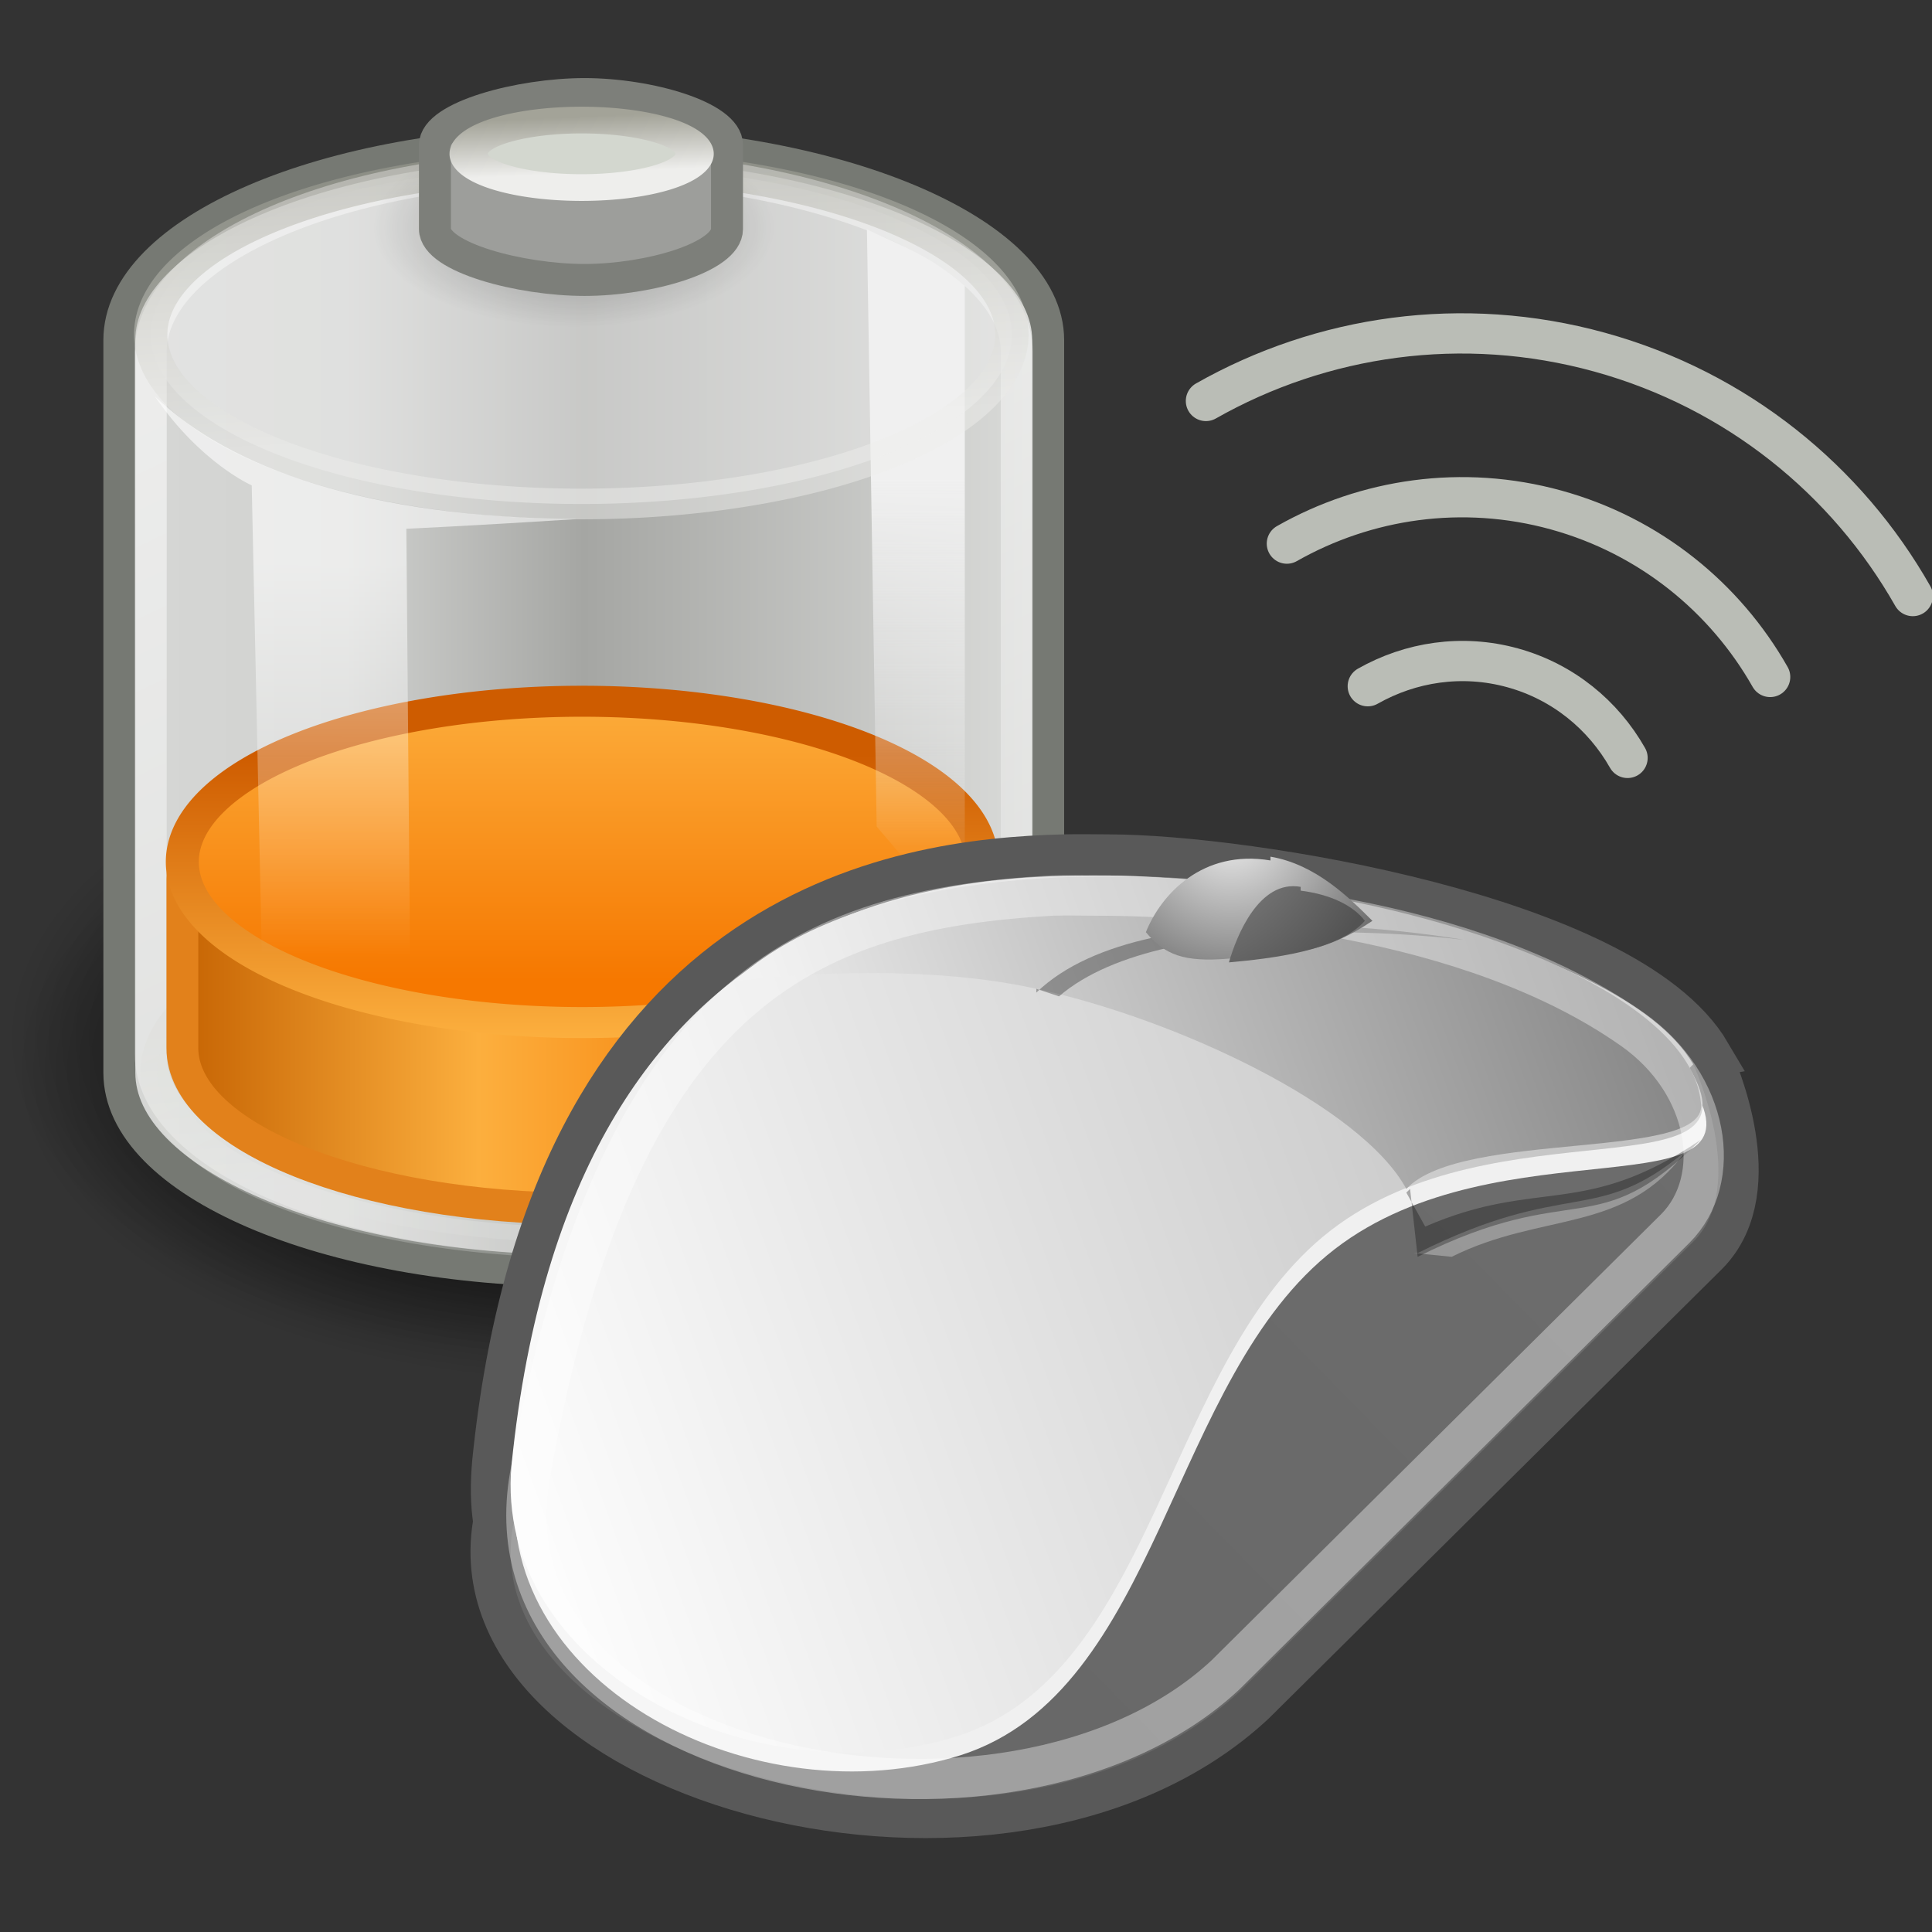 <?xml version="1.0" encoding="UTF-8" standalone="no"?>
<!-- Created with Inkscape (http://www.inkscape.org/) -->

<svg
   xmlns:dc="http://purl.org/dc/elements/1.1/"
   xmlns:cc="http://creativecommons.org/ns#"
   xmlns:rdf="http://www.w3.org/1999/02/22-rdf-syntax-ns#"
   xmlns:svg="http://www.w3.org/2000/svg"
   xmlns="http://www.w3.org/2000/svg"
   xmlns:xlink="http://www.w3.org/1999/xlink"
   xmlns:inkscape="http://www.inkscape.org/namespaces/inkscape"
   version="1.1"
   width="48"
   height="48"
   id="svg1328">
  <rect width="100%" height="100%" fill="#333333" stroke="none"/>
  <defs
     id="defs3">
    <linearGradient
       id="linearGradient1535">
      <stop
         id="stop1537"
         style="stop-color:#f67800;stop-opacity:1"
         offset="0" />
      <stop
         id="stop1539"
         style="stop-color:#fcaf3e;stop-opacity:1"
         offset="1" />
    </linearGradient>
    <linearGradient
       id="linearGradient1523">
      <stop
         id="stop1525"
         style="stop-color:#ce5c00;stop-opacity:1"
         offset="0" />
      <stop
         id="stop1527"
         style="stop-color:#fcaf3e;stop-opacity:1"
         offset="1" />
    </linearGradient>
    <linearGradient
       id="linearGradient3338">
      <stop
         id="stop3340"
         style="stop-color:#c36000;stop-opacity:1"
         offset="0" />
      <stop
         id="stop3346"
         style="stop-color:#fcaf3e;stop-opacity:1"
         offset="0.5" />
      <stop
         id="stop3342"
         style="stop-color:#f57900;stop-opacity:1"
         offset="1" />
    </linearGradient>
    <linearGradient
       id="linearGradient3247">
      <stop
         id="stop3249"
         style="stop-color:#f0f0f0;stop-opacity:1"
         offset="0" />
      <stop
         id="stop3251"
         style="stop-color:#f0f0f0;stop-opacity:0"
         offset="1" />
    </linearGradient>
    <linearGradient
       id="linearGradient3233">
      <stop
         id="stop3235"
         style="stop-color:#eeeeec;stop-opacity:1"
         offset="0" />
      <stop
         id="stop3237"
         style="stop-color:#a3a398;stop-opacity:1"
         offset="1" />
    </linearGradient>
    <linearGradient
       id="linearGradient6924">
      <stop
         id="stop6926"
         style="stop-color:#ffffff;stop-opacity:1"
         offset="0" />
      <stop
         id="stop6928"
         style="stop-color:#ffffff;stop-opacity:0"
         offset="1" />
    </linearGradient>
    <linearGradient
       id="linearGradient4176">
      <stop
         id="stop4178"
         style="stop-color:#ffffff;stop-opacity:1"
         offset="0" />
      <stop
         id="stop4180"
         style="stop-color:#ffffff;stop-opacity:0"
         offset="1" />
    </linearGradient>
    <linearGradient
       id="linearGradient4134">
      <stop
         id="stop4136"
         style="stop-color:#d6d7d5;stop-opacity:1"
         offset="0" />
      <stop
         id="stop4148"
         style="stop-color:#d1d2d0;stop-opacity:1"
         offset="0.25" />
      <stop
         id="stop4142"
         style="stop-color:#a5a6a3;stop-opacity:1"
         offset="0.5" />
      <stop
         id="stop4138"
         style="stop-color:#dddedc;stop-opacity:1"
         offset="1" />
    </linearGradient>
    <linearGradient
       id="linearGradient4126">
      <stop
         id="stop4128"
         style="stop-color:#000000;stop-opacity:1"
         offset="0" />
      <stop
         id="stop4130"
         style="stop-color:#000000;stop-opacity:0"
         offset="1" />
    </linearGradient>
    <radialGradient
       cx="14.547"
       cy="15.984"
       r="4.51"
       fx="14.547"
       fy="15.984"
       id="aigrd5"
       gradientUnits="userSpaceOnUse"
       gradientTransform="matrix(0.907,0.421,-0.421,0.907,19.29,-10.214)">
      <stop
         id="stop3686"
         style="stop-color:#efefef;stop-opacity:1"
         offset="0" />
      <stop
         id="stop3688"
         style="stop-color:#6d6d6d;stop-opacity:1"
         offset="1" />
    </radialGradient>
    <radialGradient
       cx="12.472"
       cy="15.932"
       r="6.165"
       fx="12.472"
       fy="15.932"
       id="aigrd6"
       gradientUnits="userSpaceOnUse"
       gradientTransform="matrix(0.907,0.421,-0.421,0.907,19.29,-10.214)">
      <stop
         id="stop3693"
         style="stop-color:#9e9e9e;stop-opacity:1"
         offset="0" />
      <stop
         id="stop3695"
         style="stop-color:#535353;stop-opacity:1"
         offset="1" />
    </radialGradient>
    <linearGradient
       x1="14.948"
       y1="19.663"
       x2="37.141"
       y2="11.608"
       id="aigrd4"
       gradientUnits="userSpaceOnUse"
       gradientTransform="matrix(0.938,0,0,0.938,6.486,12.646)">
      <stop
         id="stop3671"
         style="stop-color:#ebebeb;stop-opacity:1"
         offset="0" />
      <stop
         id="stop3673"
         style="stop-color:#818181;stop-opacity:1"
         offset="1" />
    </linearGradient>
    <linearGradient
       x1="6.862"
       y1="27.354"
       x2="39.192"
       y2="15.62"
       id="aigrd3"
       gradientUnits="userSpaceOnUse"
       gradientTransform="matrix(0.938,0,0,0.938,6.486,12.646)">
      <stop
         id="stop3664"
         style="stop-color:#fcfcfc;stop-opacity:1"
         offset="0" />
      <stop
         id="stop3666"
         style="stop-color:#bbbbbb;stop-opacity:1"
         offset="1" />
    </linearGradient>
    <linearGradient
       x1="16.345"
       y1="30.36"
       x2="34.009"
       y2="13.048"
       id="aigrd2"
       gradientUnits="userSpaceOnUse"
       gradientTransform="matrix(0.938,0,0,0.938,6.486,12.646)">
      <stop
         id="stop3655"
         style="stop-color:#686868;stop-opacity:1"
         offset="0" />
      <stop
         id="stop3657"
         style="stop-color:#6d6d6d;stop-opacity:1"
         offset="1" />
    </linearGradient>
    <radialGradient
       cx="23.857"
       cy="40"
       r="17.143"
       fx="23.857"
       fy="40"
       id="radialGradient13577"
       xlink:href="#linearGradient4126"
       gradientUnits="userSpaceOnUse"
       gradientTransform="matrix(1,0,0,0.5,0,20)" />
    <radialGradient
       cx="14.547"
       cy="15.984"
       r="4.51"
       fx="14.547"
       fy="15.984"
       id="radialGradient13607"
       xlink:href="#aigrd5"
       gradientUnits="userSpaceOnUse"
       gradientTransform="matrix(0.907,0.421,-0.421,0.907,19.29,-10.214)" />
    <radialGradient
       cx="12.472"
       cy="15.932"
       r="6.165"
       fx="12.472"
       fy="15.932"
       id="radialGradient13609"
       xlink:href="#aigrd6"
       gradientUnits="userSpaceOnUse"
       gradientTransform="matrix(0.907,0.421,-0.421,0.907,19.29,-10.214)" />
    <linearGradient
       x1="14.948"
       y1="19.663"
       x2="37.141"
       y2="11.608"
       id="linearGradient13630"
       xlink:href="#aigrd4"
       gradientUnits="userSpaceOnUse"
       gradientTransform="matrix(0.938,0,0,0.938,75.899,5.392)" />
    <linearGradient
       x1="6.862"
       y1="27.354"
       x2="39.192"
       y2="15.62"
       id="linearGradient13633"
       xlink:href="#aigrd3"
       gradientUnits="userSpaceOnUse"
       gradientTransform="matrix(0.938,0,0,0.938,75.899,5.392)" />
    <linearGradient
       x1="16.345"
       y1="30.36"
       x2="34.009"
       y2="13.048"
       id="linearGradient13637"
       xlink:href="#aigrd2"
       gradientUnits="userSpaceOnUse"
       gradientTransform="matrix(0.938,0,0,0.938,75.899,5.392)" />
    <linearGradient
       x1="16.345"
       y1="30.36"
       x2="34.009"
       y2="13.048"
       id="linearGradient13640"
       xlink:href="#aigrd2"
       gradientUnits="userSpaceOnUse"
       gradientTransform="matrix(0.938,0,0,0.938,75.904,5.37)" />
    <radialGradient
       cx="23.857"
       cy="40"
       r="17.143"
       fx="23.857"
       fy="40"
       id="radialGradient13668"
       xlink:href="#linearGradient4126"
       gradientUnits="userSpaceOnUse"
       gradientTransform="matrix(1,0,0,0.5,0,20)" />
    <linearGradient
       x1="9.303"
       y1="26.719"
       x2="38.826"
       y2="26.719"
       id="linearGradient13670"
       xlink:href="#linearGradient4134"
       gradientUnits="userSpaceOnUse"
       gradientTransform="matrix(1.011,0,0,0.991,-0.269,-3.827)" />
    <linearGradient
       x1="24"
       y1="17.246"
       x2="23.434"
       y2="8.048"
       id="linearGradient13672"
       xlink:href="#linearGradient3233"
       gradientUnits="userSpaceOnUse" />
    <linearGradient
       x1="17.16"
       y1="14.004"
       x2="37.969"
       y2="56.576"
       id="linearGradient13674"
       xlink:href="#linearGradient4176"
       gradientUnits="userSpaceOnUse"
       gradientTransform="matrix(1.011,0,0,0.993,-0.269,-3.833)" />
    <linearGradient
       x1="11.003"
       y1="33.489"
       x2="30.452"
       y2="33.489"
       id="linearGradient13676"
       xlink:href="#linearGradient3338"
       gradientUnits="userSpaceOnUse"
       gradientTransform="matrix(1.005,0,0,1,-0.059,-2.083)" />
    <linearGradient
       x1="24"
       y1="18.133"
       x2="24"
       y2="8.024"
       id="linearGradient13678"
       xlink:href="#linearGradient1535"
       gradientUnits="userSpaceOnUse" />
    <linearGradient
       x1="24"
       y1="10.397"
       x2="24"
       y2="20.118"
       id="linearGradient13680"
       xlink:href="#linearGradient1523"
       gradientUnits="userSpaceOnUse" />
    <linearGradient
       x1="34.244"
       y1="17.695"
       x2="34.244"
       y2="29.918"
       id="linearGradient13682"
       xlink:href="#linearGradient3247"
       gradientUnits="userSpaceOnUse"
       gradientTransform="matrix(1.011,0,0,1,-0.269,-2.185)" />
    <linearGradient
       x1="24"
       y1="17.246"
       x2="23.434"
       y2="8.048"
       id="linearGradient13684"
       xlink:href="#linearGradient3233"
       gradientUnits="userSpaceOnUse" />
    <radialGradient
       cx="23.857"
       cy="40"
       r="17.143"
       fx="23.857"
       fy="40"
       id="radialGradient13686"
       xlink:href="#linearGradient4126"
       gradientUnits="userSpaceOnUse"
       gradientTransform="matrix(1,0,0,0.5,0,20)" />
    <linearGradient
       x1="16.071"
       y1="19.5"
       x2="16.036"
       y2="31.75"
       id="linearGradient13688"
       xlink:href="#linearGradient6924"
       gradientUnits="userSpaceOnUse"
       gradientTransform="matrix(1.011,0,0,1,-0.269,-1.328)" />
    <linearGradient
       x1="24"
       y1="17.246"
       x2="23.434"
       y2="8.048"
       id="linearGradient13690"
       xlink:href="#linearGradient3233"
       gradientUnits="userSpaceOnUse" />
  </defs>
  <g
     id="layer1">
    <g
       transform="translate(-53.993,-31.641)"
       id="g4438" />
    <g
       transform="translate(-69.473,5.48)"
       id="g13692">
      <path
         d="M 41,40 A 17.143,8.571 0 1 1 6.714,40 17.143,8.571 0 1 1 41,40 z"
         transform="matrix(0.832,0,0,0.905,64.301,-15.092)"
         id="path13497"
         style="color:#000000;fill:url(#radialGradient13577);fill-opacity:1;fill-rule:nonzero;stroke:none;stroke-width:1;marker:none;visibility:visible;display:block;overflow:visible" />
      <g
         transform="matrix(0.794,0,0,0.794,64.877,-5.922)"
         id="g13654">
        <path
           d="M 41,40 A 17.143,8.571 0 1 1 6.714,40 17.143,8.571 0 1 1 41,40 z"
           transform="matrix(1.05,0,0,1.167,-1.05,-13.667)"
           id="path3366"
           style="color:#000000;fill:url(#radialGradient13668);fill-opacity:1;fill-rule:nonzero;stroke:none;stroke-width:1;marker:none;visibility:visible;display:block;overflow:visible" />
        <path
           d="m 23.926,5.003 c -7.944,0 -14.403,2.778 -14.403,6.196 0,0.245 0,22.669 0,22.925 0,3.418 6.459,6.196 14.403,6.196 7.944,0 14.66,-2.778 14.66,-6.196 0,-0.202 0,-22.723 0,-22.925 0,-3.418 -6.716,-6.196 -14.66,-6.196 z"
           inkscape:connector-curvature="0"
           id="path3068"
           style="color:#000000;fill:url(#linearGradient13670);fill-opacity:1;fill-rule:nonzero;stroke:#767973;stroke-width:1;stroke-linecap:butt;stroke-linejoin:miter;stroke-miterlimit:10;stroke-opacity:1;stroke-dasharray:none;stroke-dashoffset:0;marker:none;visibility:visible;display:block;overflow:visible" />
        <path
           d="m 36.857,14.071 a 12.857,5.5 0 1 1 -25.714,0 12.857,5.5 0 1 1 25.714,0 z"
           transform="matrix(1.048,0,0,0.971,-0.97,20.434)"
           id="path3241"
           style="opacity:0.236;color:#000000;fill:#d3d7cf;fill-opacity:1;fill-rule:nonzero;stroke:url(#linearGradient13672);stroke-width:0.991;stroke-linecap:butt;stroke-linejoin:miter;stroke-miterlimit:10;stroke-opacity:1;stroke-dasharray:none;stroke-dashoffset:0;marker:none;visibility:visible;display:block;overflow:visible" />
        <path
           d="m 23.934,5.783 c -7.407,0 -13.429,2.594 -13.429,5.785 0,0.229 0,21.728 0,21.966 0,3.191 6.022,5.785 13.429,5.785 7.407,0 13.669,-2.594 13.669,-5.785 0,-0.189 0,-21.777 0,-21.966 0,-3.191 -6.262,-5.785 -13.669,-5.785 z"
           inkscape:connector-curvature="0"
           id="path4174"
           style="opacity:0.544;color:#000000;fill:none;stroke:url(#linearGradient13674);stroke-width:1;stroke-linecap:butt;stroke-linejoin:miter;stroke-miterlimit:10;stroke-opacity:1;stroke-dasharray:none;stroke-dashoffset:0;marker:none;visibility:visible;display:block;overflow:visible" />
        <path
           d="m 23.416,26.439 c -6.634,0.135 -11.921,-1.071 -11.921,1.617 0,0.319 0,4.976 0,5.293 0,2.775 5.605,5.028 12.54,5.028 6.934,0 12.569,-2.253 12.569,-5.028 0,-0.317 0,-4.974 0,-5.293 0,-2.775 -5.635,-1.617 -12.569,-1.617 -0.217,0 -0.404,-0.004 -0.618,0 z"
           inkscape:connector-curvature="0"
           id="path4432"
           style="color:#000000;fill:url(#linearGradient13676);fill-opacity:1;fill-rule:nonzero;stroke:#e2811b;stroke-width:0.996;stroke-linecap:butt;stroke-linejoin:miter;stroke-miterlimit:10;stroke-opacity:1;stroke-dasharray:none;stroke-dashoffset:0;marker:none;visibility:visible;display:block;overflow:visible" />
        <path
           d="m 36.857,14.071 a 12.857,5.5 0 1 1 -25.714,0 12.857,5.5 0 1 1 25.714,0 z"
           transform="matrix(0.973,0,0,0.914,0.651,14.665)"
           id="path4434"
           style="color:#000000;fill:url(#linearGradient13678);fill-opacity:1;fill-rule:nonzero;stroke:url(#linearGradient13680);stroke-width:1.061;stroke-linecap:butt;stroke-linejoin:miter;stroke-miterlimit:10;stroke-opacity:1;stroke-dasharray:none;stroke-dashoffset:0;marker:none;visibility:visible;display:block;overflow:visible" />
        <path
           d="m 35.977,9.5 c -1.121,-0.985 -2.069,-1.285 -3.063,-1.768 l 0.306,18.688 2.757,3.232 0,-20.153 z"
           inkscape:connector-curvature="0"
           id="path3245"
           style="color:#000000;fill:url(#linearGradient13682);fill-opacity:1;fill-rule:nonzero;stroke:none;stroke-width:1;marker:none;visibility:visible;display:block;overflow:visible" />
        <path
           d="m 36.857,14.071 a 12.857,5.5 0 1 1 -25.714,0 12.857,5.5 0 1 1 25.714,0 z"
           transform="matrix(1.048,0,0,0.964,-1.174,-2.54)"
           id="path3364"
           style="opacity:0.467;color:#000000;fill:#f0f0f0;fill-opacity:1;fill-rule:nonzero;stroke:url(#linearGradient13684);stroke-width:0.995;stroke-linecap:butt;stroke-linejoin:miter;stroke-miterlimit:10;stroke-opacity:1;stroke-dasharray:none;stroke-dashoffset:0;marker:none;visibility:visible;display:block;overflow:visible" />
        <path
           d="M 41,40 A 17.143,8.571 0 1 1 6.714,40 17.143,8.571 0 1 1 41,40 z"
           transform="matrix(0.367,0,0,0.363,14.992,-6.837)"
           id="path6944"
           style="opacity:0.308;color:#000000;fill:url(#radialGradient13686);fill-opacity:1;fill-rule:nonzero;stroke:none;stroke-width:1;marker:none;visibility:visible;display:block;overflow:visible" />
        <path
           d="m 24.079,3.5 c -2.024,0 -4.681,0.714 -4.681,1.593 0,0.063 0,2.564 0,2.63 0,0.879 2.657,1.593 4.681,1.593 2.024,0 4.458,-0.714 4.458,-1.593 0,-0.052 0,-2.578 0,-2.63 0,-0.879 -2.434,-1.593 -4.458,-1.593 z"
           inkscape:connector-curvature="0"
           id="path3362"
           style="color:#000000;fill:#9d9e9b;fill-opacity:1;fill-rule:nonzero;stroke:#7d7f7a;stroke-width:1;stroke-linecap:butt;stroke-linejoin:miter;stroke-miterlimit:10;stroke-opacity:1;stroke-dasharray:none;stroke-dashoffset:0;marker:none;visibility:visible;display:block;overflow:visible" />
        <path
           d="m 13.665,15.744 0.361,16.786 4.621,1.286 -0.144,-16.714 c 0,0 1.96,-0.088 5.353,-0.303 -6.567,-0.05 -10.857,-1.578 -13.222,-3.84 1.432,2.092 3.032,2.786 3.032,2.786 z"
           inkscape:connector-curvature="0"
           id="path6922"
           style="opacity:0.582;color:#000000;fill:url(#linearGradient13688);fill-opacity:1;fill-rule:nonzero;stroke:none;stroke-width:1;marker:none;visibility:visible;display:block;overflow:visible" />
        <path
           d="m 36.857,14.071 a 12.857,5.5 0 1 1 -25.714,0 12.857,5.5 0 1 1 25.714,0 z"
           transform="matrix(0.275,0,0,0.192,17.388,2.668)"
           id="path6940"
           style="color:#000000;fill:#d3d7cf;fill-opacity:1;fill-rule:nonzero;stroke:url(#linearGradient13690);stroke-width:4.352;stroke-linecap:butt;stroke-linejoin:miter;stroke-miterlimit:10;stroke-opacity:1;stroke-dasharray:none;stroke-dashoffset:0;marker:none;visibility:visible;display:block;overflow:visible" />
      </g>
      <path
         d="m 95.891,16.25 c -4.056,0.103 -12.327,1.28 -13.688,14.625 -0.046,0.495 -0.048,0.98 0.031,1.438 -0.002,0.008 0.002,0.023 0,0.031 -1.165,5.974 12.164,9.634 18.062,4.156 l 11.25,-11.156 c 1.319,-1.319 0.149,-4.04 0,-4.375 -0.01,-0.022 0,-0.031 0,-0.031 -1.876,-3.189 -11.155,-4.688 -14.531,-4.688 -0.317,0 -0.705,-0.011 -1.125,0 z"
         inkscape:connector-curvature="0"
         id="path3796"
         style="fill:url(#linearGradient13640);fill-rule:nonzero;stroke:#595959;stroke-width:2;stroke-miterlimit:4;stroke-opacity:1;stroke-dasharray:none" />
      <path
         d="M 111.541,20.962 83.215,30.248 c -5.253,7.129 10.505,12.381 17.071,6.284 L 111.541,25.37 c 1.407,-1.407 0,-4.408 0,-4.408 l 0,0 z"
         inkscape:connector-curvature="0"
         id="path3659"
         style="fill:url(#linearGradient13637);fill-rule:nonzero;stroke:none" />
      <path
         d="m 111.541,21.431 c -1.876,-3.189 -11.162,-4.69 -14.538,-4.69 -3.283,0 -13.319,-0.094 -14.726,14.632 -0.469,5.065 6.003,8.348 11.068,6.753 4.971,-1.595 5.159,-9.38 9.286,-12.569 4.127,-3.189 10.787,-0.844 8.911,-4.033 l 0,-0.094 z"
         inkscape:connector-curvature="0"
         id="path3661"
         style="fill:#f0f0f0;fill-rule:nonzero;stroke:none" />
      <path
         d="m 111.541,20.962 c -1.876,-3.189 -11.162,-4.69 -14.538,-4.69 -3.377,0 -13.319,-0.094 -14.82,14.632 -0.469,5.065 6.003,8.348 11.068,6.753 4.971,-1.595 5.159,-9.38 9.286,-12.569 4.127,-3.189 10.787,-0.844 8.911,-4.033 l 0.094,-0.094 z"
         inkscape:connector-curvature="0"
         id="path3668"
         style="fill:url(#linearGradient13633);fill-rule:nonzero;stroke:none" />
      <path
         d="m 111.729,21.9 c 0.281,1.501 -5.909,0.657 -7.316,2.157 -1.126,-2.064 -5.722,-4.221 -9.192,-4.971 -3.377,-0.75 -7.504,-0.188 -7.504,-0.188 5.722,-5.253 23.543,-1.688 24.012,3.001 z"
         inkscape:connector-curvature="0"
         id="path3675"
         style="fill:url(#linearGradient13630);fill-rule:nonzero;stroke:none" />
      <path
         d="m 104.694,25.652 c 3.752,-1.876 4.408,-0.657 6.66,-2.533 -1.501,2.064 -3.564,1.501 -5.815,2.626 l -0.938,-0.094 0.094,0 z"
         inkscape:connector-curvature="0"
         id="path3677"
         style="opacity:0.3;fill:#ffffff;fill-rule:nonzero;stroke:none" />
      <path
         d="m 104.506,24.057 0.188,1.688 c 3.939,-1.97 4.408,-0.281 7.035,-2.908 -2.908,1.97 -4.033,0.938 -6.847,2.157 l -0.469,-0.844 0.094,-0.094 z"
         inkscape:connector-curvature="0"
         id="path3679"
         style="opacity:0.3;fill:#000000;fill-rule:nonzero;stroke:none" />
      <path
         d="m 95.221,19.086 0.563,0.188 c 2.72,-2.345 10.036,-1.407 10.036,-1.407 0,0 -7.785,-1.407 -10.599,1.313 l 0,-0.094 z"
         inkscape:connector-curvature="0"
         id="path3681"
         style="opacity:0.3;fill:#000000;fill-rule:nonzero;stroke:none" />
      <path
         d="m 95.622,16.77 c -6.092,0.344 -10.841,2.297 -12.982,14.403 -1.296,7.328 11.864,9.988 17.27,4.968 l 11.185,-11.099 c 1.209,-1.209 0.875,-3.584 -1.062,-4.947 -4.045,-2.846 -10.285,-3.325 -13.38,-3.325 -0.29,0 -0.646,-0.01 -1.031,0 z"
         inkscape:connector-curvature="0"
         id="path4680"
         style="opacity:0.374;fill:none;stroke:#ffffff;stroke-width:1;stroke-miterlimit:4;stroke-opacity:1;stroke-dasharray:none" />
      <g
         transform="matrix(0.938,0,0,0.938,75.899,5.392)"
         id="g3683"
         style="fill:#bababa;fill-rule:nonzero;stroke:#000000;stroke-miterlimit:4">
        <radialGradient
           cx="14.547"
           cy="15.984"
           r="4.51"
           fx="14.547"
           fy="15.984"
           id="radialGradient3782"
           gradientUnits="userSpaceOnUse"
           gradientTransform="matrix(0.907,0.421,-0.421,0.907,19.29,-10.214)">
          <stop
             id="stop3784"
             style="stop-color:#efefef;stop-opacity:1"
             offset="0" />
          <stop
             id="stop3786"
             style="stop-color:#6d6d6d;stop-opacity:1"
             offset="1" />
        </radialGradient>
        <path
           d="m 26.8,11.2 c -1.8,-0.3 -2.9,0.9 -3.3,1.9 0.5,0.6 1,0.8 2.2,0.7 1.8,-0.1 2.6,-0.2 3.8,-1 -0.6,-0.6 -1.5,-1.5 -2.7,-1.7 l 0,0.1 z"
           inkscape:connector-curvature="0"
           id="path3690"
           style="fill:url(#radialGradient13607);stroke:none" />
        <radialGradient
           cx="12.472"
           cy="15.932"
           r="6.165"
           fx="12.472"
           fy="15.932"
           id="radialGradient3789"
           gradientUnits="userSpaceOnUse"
           gradientTransform="matrix(0.907,0.421,-0.421,0.907,19.29,-10.214)">
          <stop
             id="stop3791"
             style="stop-color:#9e9e9e;stop-opacity:1"
             offset="0" />
          <stop
             id="stop3793"
             style="stop-color:#535353;stop-opacity:1"
             offset="1" />
        </radialGradient>
        <path
           d="m 27.6,11.9 c -1.1,-0.2 -1.7,1.3 -1.9,2 1.1,-0.1 2.9,-0.3 3.6,-1.1 C 29,12.4 28.4,12.1 27.6,12 l 0,-0.1 z"
           inkscape:connector-curvature="0"
           id="path3697"
           style="fill:url(#radialGradient13609);stroke:none" />
      </g>
      <path
         d="M 116.996,9.329 C 115.365,6.455 112.631,4.212 109.218,3.27 105.805,2.328 102.308,2.852 99.434,4.482"
         inkscape:connector-curvature="0"
         id="path3235"
         style="color:#000000;fill:none;stroke:#babdb6;stroke-width:1;stroke-linecap:round;stroke-linejoin:miter;stroke-miterlimit:4;stroke-opacity:1;stroke-dasharray:none;stroke-dashoffset:0;marker:none;visibility:visible;display:inline;overflow:visible" />
      <path
         d="M 113.452,11.339 C 112.337,9.374 110.47,7.835 108.136,7.191 105.802,6.547 103.41,6.91 101.445,8.026"
         inkscape:connector-curvature="0"
         id="path3233"
         style="color:#000000;fill:none;stroke:#babdb6;stroke-width:1;stroke-linecap:round;stroke-linejoin:miter;stroke-miterlimit:4;stroke-opacity:1;stroke-dasharray:none;stroke-dashoffset:0;marker:none;visibility:visible;display:inline;overflow:visible" />
      <path
         d="m 109.909,13.35 c -0.601,-1.059 -1.597,-1.891 -2.855,-2.238 -1.258,-0.347 -2.539,-0.144 -3.599,0.457"
         inkscape:connector-curvature="0"
         id="path3227"
         style="color:#000000;fill:none;stroke:#babdb6;stroke-width:1;stroke-linecap:round;stroke-linejoin:miter;stroke-miterlimit:4;stroke-opacity:1;stroke-dasharray:none;stroke-dashoffset:0;marker:none;visibility:visible;display:inline;overflow:visible" />
    </g>
    <g
       transform="translate(-27.83,-62.396)"
       id="g13531" />
    <g
       transform="translate(25.413,-23.255)"
       id="g3054" />
    <g
       transform="translate(69.413,-7.255)"
       id="g13534" />
  </g>
  <g
     id="layer2" />
</svg>
